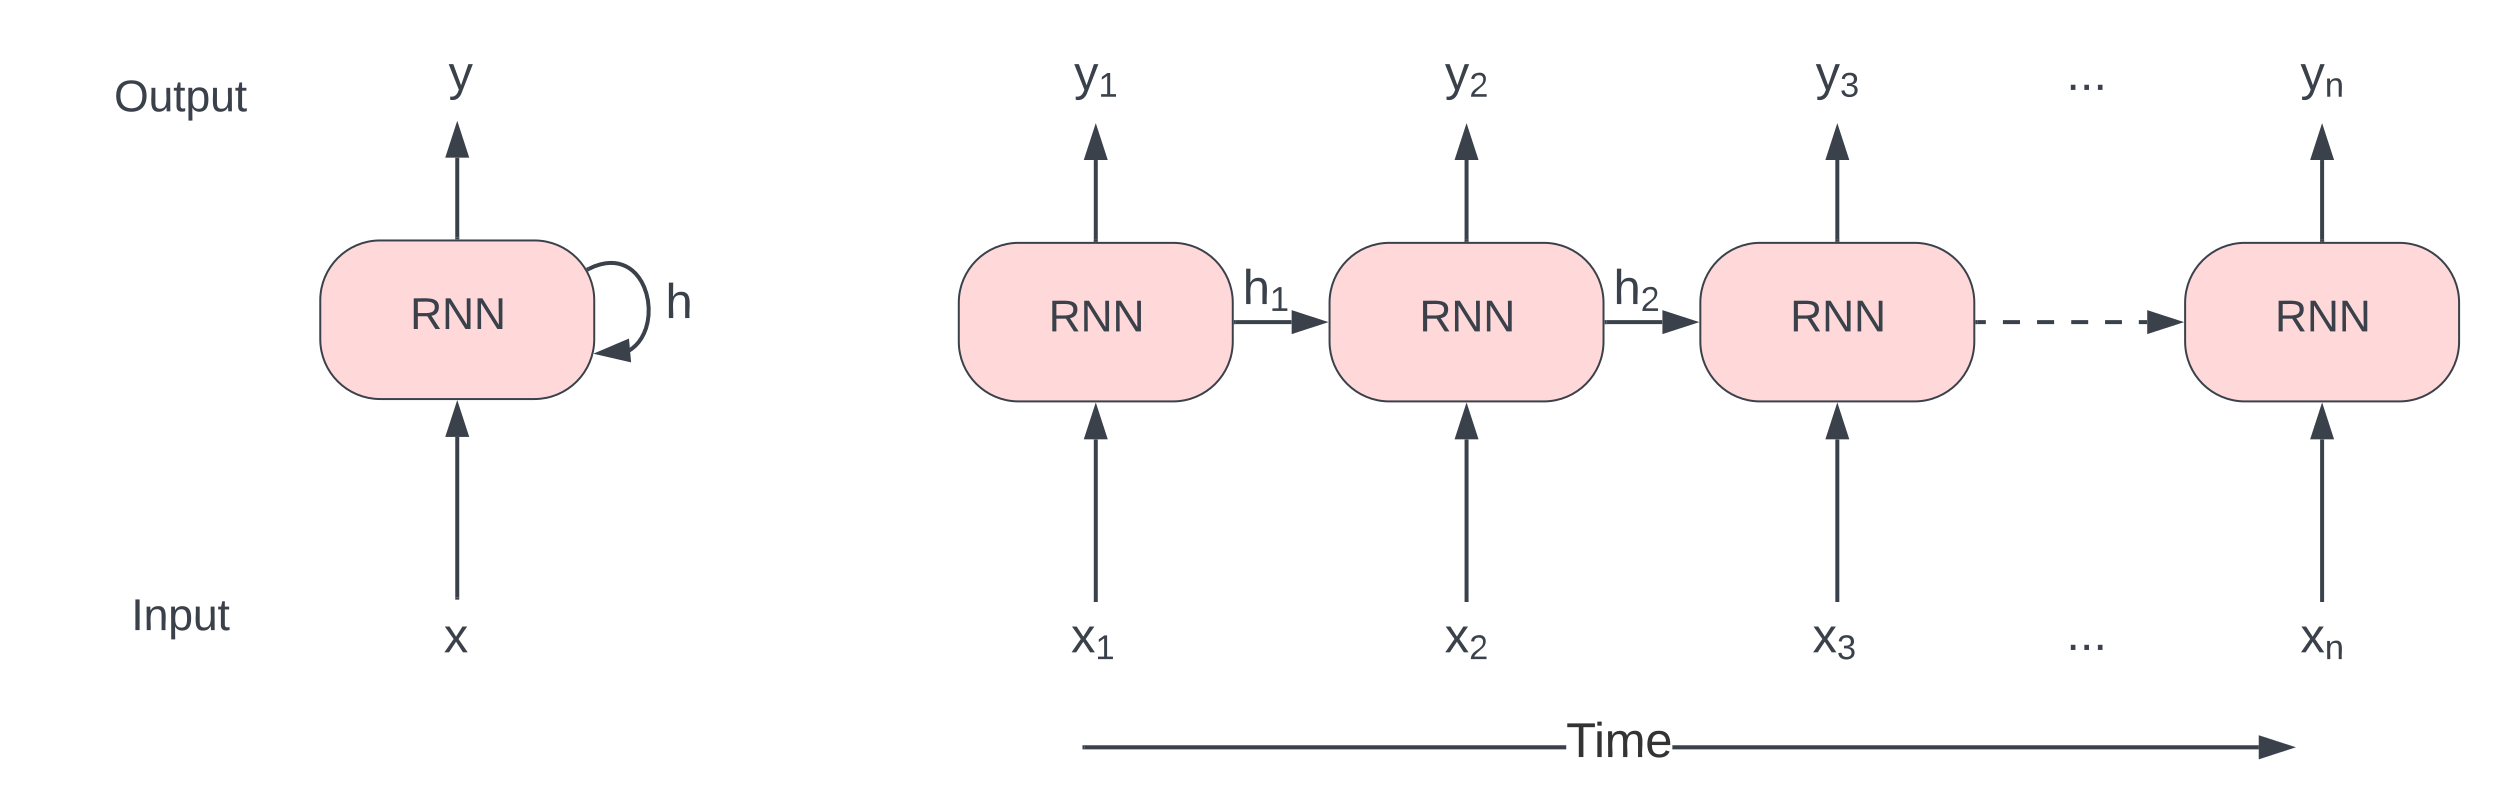 <svg xmlns="http://www.w3.org/2000/svg" xmlns:xlink="http://www.w3.org/1999/xlink" xmlns:lucid="lucid" width="1252.87" height="397.5"><g transform="translate(0.5 -699.5)" lucid:page-tab-id="0_0"><path d="M587.3 821.2c16.57 0 30 13.42 30 30v19.47c0 16.57-13.43 30-30 30H510c-16.57 0-30-13.43-30-30V851.2c0-16.58 13.43-30 30-30zM773.1 821.2c16.58 0 30 13.42 30 30v19.47c0 16.57-13.42 30-30 30h-77.3c-16.56 0-30-13.43-30-30V851.2c0-16.58 13.44-30 30-30zM958.92 821.2c16.57 0 30 13.42 30 30v19.47c0 16.57-13.43 30-30 30h-77.3c-16.57 0-30-13.43-30-30V851.2c0-16.58 13.43-30 30-30zM1201.87 821.2c16.57 0 30 13.42 30 30v19.47c0 16.57-13.43 30-30 30h-77.3c-16.57 0-30-13.43-30-30V851.2c0-16.58 13.43-30 30-30zM267.3 820c16.57 0 30 13.43 30 30v19.48c0 16.56-13.43 30-30 30H190c-16.57 0-30-13.44-30-30V850c0-16.57 13.43-30 30-30z" stroke="#3a414a" fill="#ffd9d9"/><path d="M618.8 860.93H646.8" stroke="#3a414a" stroke-width="2" fill="none"/><path d="M618.82 861.93h-1.02v-2h1.02z" stroke="#3a414a" stroke-width=".05" fill="#3a414a"/><path d="M662.07 860.93l-14.26 4.63v-9.27z" stroke="#3a414a" stroke-width="2" fill="#3a414a"/><path d="M804.6 860.93h28.02" stroke="#3a414a" stroke-width="2" fill="none"/><path d="M804.63 861.93h-1.02v-2h1.03z" stroke="#3a414a" stroke-width=".05" fill="#3a414a"/><path d="M847.9 860.93l-14.28 4.63v-9.27z" stroke="#3a414a" stroke-width="2" fill="#3a414a"/><path d="M548.65 919.67v80.52" stroke="#3a414a" stroke-width="2" fill="none"/><path d="M548.65 904.4l4.63 14.27H544z" stroke="#3a414a" stroke-width="2" fill="#3a414a"/><path d="M548.65 1000.16v1.03M734.46 919.67V1000.2" stroke="#3a414a" stroke-width="2" fill="none"/><path d="M734.46 904.4l4.63 14.27h-9.27z" stroke="#3a414a" stroke-width="2" fill="#3a414a"/><path d="M734.46 1000.16v1.03M920.27 919.67V1000.2" stroke="#3a414a" stroke-width="2" fill="none"/><path d="M920.27 904.4l4.64 14.27h-9.26z" stroke="#3a414a" stroke-width="2" fill="#3a414a"/><path d="M920.27 1000.16v1.03M1163.22 919.67v80.52" stroke="#3a414a" stroke-width="2" fill="none"/><path d="M1163.22 904.4l4.63 14.27h-9.26z" stroke="#3a414a" stroke-width="2" fill="#3a414a"/><path d="M1163.22 1000.16v1.03M990.42 860.93h4.28m8.55 0h8.56m8.56 0h8.55m8.57 0h8.5m8.46 0h8.45m8.46 0h4.23" stroke="#3a414a" stroke-width="2" fill="none"/><path d="M990.45 861.93h-1.03v-2h1.03z" stroke="#3a414a" stroke-width=".05" fill="#3a414a"/><path d="M1090.83 860.93l-14.26 4.63v-9.27z" stroke="#3a414a" stroke-width="2" fill="#3a414a"/><path d="M502.97 846.93a6 6 0 0 1 6-6h79.35a6 6 0 0 1 6 6v28a6 6 0 0 1-6 6h-79.35a6 6 0 0 1-6-6z" stroke="#000" stroke-opacity="0" fill="#fff" fill-opacity="0"/><use xlink:href="#a" transform="matrix(1,0,0,1,507.973,845.928) translate(17.019 19.653)"/><path d="M874.6 846.93a6 6 0 0 1 6-6h79.35a6 6 0 0 1 6 6v28a6 6 0 0 1-6 6H880.6a6 6 0 0 1-6-6z" stroke="#000" stroke-opacity="0" fill="#fff" fill-opacity="0"/><use xlink:href="#a" transform="matrix(1,0,0,1,879.596,845.928) translate(17.019 19.653)"/><path d="M1117.54 846.93a6 6 0 0 1 6-6h79.36a6 6 0 0 1 6 6v28a6 6 0 0 1-6 6h-79.36a6 6 0 0 1-6-6z" stroke="#000" stroke-opacity="0" fill="#fff" fill-opacity="0"/><use xlink:href="#a" transform="matrix(1,0,0,1,1122.544,845.928) translate(17.019 19.653)"/><path d="M688.8 846.93a6 6 0 0 1 6-6h79.34a6 6 0 0 1 6 6v28a6 6 0 0 1-6 6h-79.36a6 6 0 0 1-6-6z" stroke="#000" stroke-opacity="0" fill="#fff" fill-opacity="0"/><use xlink:href="#a" transform="matrix(1,0,0,1,693.785,845.928) translate(17.019 19.653)"/><path d="M718.5 1001.86h31.74v39.33H718.5z" fill="#fff" fill-opacity="0"/><use xlink:href="#b" transform="matrix(1,0,0,1,723.513,1006.856) translate(0 19.556)"/><path d="M531.25 1001.86h31.72v39.33h-31.73z" fill="#fff" fill-opacity="0"/><use xlink:href="#c" transform="matrix(1,0,0,1,536.245,1006.856) translate(0 19.556)"/><path d="M902.87 1001.86h31.73v39.33h-31.73z" fill="#fff" fill-opacity="0"/><use xlink:href="#d" transform="matrix(1,0,0,1,907.867,1006.856) translate(0 19.556)"/><path d="M1147.36 1001.86h31.72v39.33h-31.72z" fill="#fff" fill-opacity="0"/><use xlink:href="#e" transform="matrix(1,0,0,1,1152.356,1006.856) translate(0 19.556)"/><path d="M532.8 720h31.7v39.33H532.8z" fill="#fff" fill-opacity="0"/><use xlink:href="#f" transform="matrix(1,0,0,1,537.785,725) translate(0 19.556)"/><path d="M718.6 720h31.72v39.33H718.6z" fill="#fff" fill-opacity="0"/><use xlink:href="#g" transform="matrix(1,0,0,1,723.596,725) translate(0 19.556)"/><path d="M904.4 720h31.74v39.33H904.4z" fill="#fff" fill-opacity="0"/><use xlink:href="#h" transform="matrix(1,0,0,1,909.407,725) translate(0 19.556)"/><path d="M1147.36 720h31.72v39.33h-31.72z" fill="#fff" fill-opacity="0"/><use xlink:href="#i" transform="matrix(1,0,0,1,1152.356,725) translate(0 19.556)"/><path d="M20 986a6 6 0 0 1 6-6h128a6 6 0 0 1 6 6v48a6 6 0 0 1-6 6H26a6 6 0 0 1-6-6z" stroke="#000" stroke-opacity="0" fill="#fff" fill-opacity="0"/><use xlink:href="#j" transform="matrix(1,0,0,1,25,985) translate(40.309 30.278)"/><path d="M20 726a6 6 0 0 1 6-6h128a6 6 0 0 1 6 6v48a6 6 0 0 1-6 6H26a6 6 0 0 1-6-6z" stroke="#000" stroke-opacity="0" fill="#fff" fill-opacity="0"/><use xlink:href="#k" transform="matrix(1,0,0,1,25,725) translate(31.667 30.278)"/><path d="M1030.04 1000.67h31.73V1040h-31.73z" fill="#fff" fill-opacity="0"/><use xlink:href="#l" transform="matrix(1,0,0,1,1035.036,1005.667) translate(0 19.556)"/><path d="M1030.04 720h31.73v39.33h-31.73z" fill="#fff" fill-opacity="0"/><use xlink:href="#l" transform="matrix(1,0,0,1,1035.036,725) translate(0 19.556)"/><path d="M548.65 819.7v-40" stroke="#3a414a" stroke-width="2" fill="none"/><path d="M549.65 820.7h-2v-1.04h2z" stroke="#3a414a" stroke-width=".05" fill="#3a414a"/><path d="M548.65 764.43l4.63 14.26H544z" stroke="#3a414a" stroke-width="2" fill="#3a414a"/><path d="M734.46 819.7V779.68" stroke="#3a414a" stroke-width="2" fill="none"/><path d="M735.46 820.7h-2v-1.04h2z" stroke="#3a414a" stroke-width=".05" fill="#3a414a"/><path d="M734.46 764.43l4.63 14.26h-9.27z" stroke="#3a414a" stroke-width="2" fill="#3a414a"/><path d="M920.27 819.7V779.68" stroke="#3a414a" stroke-width="2" fill="none"/><path d="M921.27 820.7h-2v-1.04h2z" stroke="#3a414a" stroke-width=".05" fill="#3a414a"/><path d="M920.27 764.43l4.64 14.26h-9.26z" stroke="#3a414a" stroke-width="2" fill="#3a414a"/><path d="M1163.22 819.7v-40" stroke="#3a414a" stroke-width="2" fill="none"/><path d="M1164.22 820.7h-2v-1.04h2z" stroke="#3a414a" stroke-width=".05" fill="#3a414a"/><path d="M1163.22 764.43l4.63 14.26h-9.26z" stroke="#3a414a" stroke-width="2" fill="#3a414a"/><path d="M228.65 918.48V999" stroke="#3a414a" stroke-width="2" fill="none"/><path d="M228.65 903.2l4.63 14.28H224z" stroke="#3a414a" stroke-width="2" fill="#3a414a"/><path d="M228.65 998.97v1.03" stroke="#3a414a" stroke-width="2" fill="none"/><path d="M182.97 845.74a6 6 0 0 1 6-6h79.35a6 6 0 0 1 6 6v28a6 6 0 0 1-6 6h-79.35a6 6 0 0 1-6-6z" stroke="#000" stroke-opacity="0" fill="#fff" fill-opacity="0"/><use xlink:href="#a" transform="matrix(1,0,0,1,187.973,844.738) translate(17.019 19.653)"/><path d="M216.94 1001.86h23.42v39.33h-23.42z" fill="#fff" fill-opacity="0"/><use xlink:href="#m" transform="matrix(1,0,0,1,221.936,1006.856) translate(0 19.556)"/><path d="M219.3 720h18.45v39.33H219.3z" fill="#fff" fill-opacity="0"/><use xlink:href="#n" transform="matrix(1,0,0,1,224.29,725) translate(0 19.556)"/><path d="M228.65 818.5v-40" stroke="#3a414a" stroke-width="2" fill="none"/><path d="M229.65 819.5h-2v-1.03h2z" stroke="#3a414a" stroke-width=".05" fill="#3a414a"/><path d="M228.65 763.24l4.63 14.26H224z" stroke="#3a414a" stroke-width="2" fill="#3a414a"/><path d="M294.5 834.3l2.85-1.33 3.1-1 2.68-.54 2.35-.18 2.12.1 1.95.32 1.82.53 1.74.73 1.7.96 1.62 1.2 1.58 1.5 1.54 1.86 1.46 2.25 1.32 2.7 1.1 3.16.78 3.52.37 3.72-.07 3.7-.48 3.44-.8 3.1-1.07 2.68-1.23 2.3-1.37 1.94-1.48 1.65-1.6 1.4-1.7 1.17" stroke="#3a414a" stroke-width="2" stroke-linejoin="round" fill="none"/><path d="M294.95 835.18l-.88.4-.94-1.76.98-.45z" stroke="#3a414a" stroke-width=".05" fill="#3a414a"/><path d="M300.04 876.48l13.8-5.88.82 9.24z" stroke="#3a414a" stroke-width="2" fill="#3a414a"/><path d="M328 834.33h18.46v39.34H328z" fill="#fff" fill-opacity="0"/><use xlink:href="#o" transform="matrix(1,0,0,1,333,839.333) translate(0 19.556)"/><path d="M617.3 827.33h31.73v39.34H617.3z" fill="#fff" fill-opacity="0"/><use xlink:href="#p" transform="matrix(1,0,0,1,622.298,832.333) translate(0 19.556)"/><path d="M803.1 827.33h31.74v39.34H803.1z" fill="#fff" fill-opacity="0"/><use xlink:href="#q" transform="matrix(1,0,0,1,808.109,832.333) translate(0 19.556)"/><path d="M784.38 1075H543v-2h241.38zm347.12 0H837.62v-2h293.88z" stroke="#3a414a" stroke-width=".05" fill="#3a414a"/><path d="M543.03 1075H542v-2h1.03z" stroke="#3a414a" stroke-width=".05" fill="#3a414a"/><path d="M1146.76 1074l-14.26 4.63v-9.27z" fill="#3a414a"/><path d="M1150 1074l-18.5 6v-12zm-16.5 3.26l10.03-3.26-10.03-3.26z" stroke="#3a414a" stroke-width=".05" fill="#3a414a"/><use xlink:href="#r" transform="matrix(1,0,0,1,784.383,1059.333) translate(0 19.556)"/><defs><path fill="#3a414a" d="M233-177c-1 41-23 64-60 70L243 0h-38l-65-103H63V0H30v-248c88 3 205-21 203 71zM63-129c60-2 137 13 137-47 0-61-80-42-137-45v92" id="s"/><path fill="#3a414a" d="M190 0L58-211 59 0H30v-248h39L202-35l-2-213h31V0h-41" id="t"/><g id="a"><use transform="matrix(0.062,0,0,0.062,0,0)" xlink:href="#s"/><use transform="matrix(0.062,0,0,0.062,15.988,0)" xlink:href="#t"/><use transform="matrix(0.062,0,0,0.062,31.975,0)" xlink:href="#t"/></g><path fill="#3a414a" d="M141 0L90-78 38 0H4l68-98-65-92h35l48 74 47-74h35l-64 92 68 98h-35" id="u"/><path fill="#3a414a" d="M101-251c82-7 93 87 43 132L82-64C71-53 59-42 53-27h129V0H18c2-99 128-94 128-182 0-28-16-43-45-43s-46 15-49 41l-32-3c6-41 34-60 81-64" id="v"/><g id="b"><use transform="matrix(0.068,0,0,0.068,0,0)" xlink:href="#u"/><use transform="matrix(0.048,0,0,0.048,12.222,3.422)" xlink:href="#v"/></g><path fill="#3a414a" d="M27 0v-27h64v-190l-56 39v-29l58-41h29v221h61V0H27" id="w"/><g id="c"><use transform="matrix(0.068,0,0,0.068,0,0)" xlink:href="#u"/><use transform="matrix(0.048,0,0,0.048,12.222,3.422)" xlink:href="#w"/></g><path fill="#3a414a" d="M126-127c33 6 58 20 58 59 0 88-139 92-164 29-3-8-5-16-6-25l32-3c6 27 21 44 54 44 32 0 52-15 52-46 0-38-36-46-79-43v-28c39 1 72-4 72-42 0-27-17-43-46-43-28 0-47 15-49 41l-32-3c6-42 35-63 81-64 48-1 79 21 79 65 0 36-21 52-52 59" id="x"/><g id="d"><use transform="matrix(0.068,0,0,0.068,0,0)" xlink:href="#u"/><use transform="matrix(0.048,0,0,0.048,12.222,3.422)" xlink:href="#x"/></g><path fill="#3a414a" d="M117-194c89-4 53 116 60 194h-32v-121c0-31-8-49-39-48C34-167 62-67 57 0H25l-1-190h30c1 10-1 24 2 32 11-22 29-35 61-36" id="y"/><g id="e"><use transform="matrix(0.068,0,0,0.068,0,0)" xlink:href="#u"/><use transform="matrix(0.048,0,0,0.048,12.222,3.422)" xlink:href="#y"/></g><path fill="#3a414a" d="M179-190L93 31C79 59 56 82 12 73V49c39 6 53-20 64-50L1-190h34L92-34l54-156h33" id="z"/><g id="f"><use transform="matrix(0.068,0,0,0.068,0,0)" xlink:href="#z"/><use transform="matrix(0.048,0,0,0.048,12.222,3.422)" xlink:href="#w"/></g><g id="g"><use transform="matrix(0.068,0,0,0.068,0,0)" xlink:href="#z"/><use transform="matrix(0.048,0,0,0.048,12.222,3.422)" xlink:href="#v"/></g><g id="h"><use transform="matrix(0.068,0,0,0.068,0,0)" xlink:href="#z"/><use transform="matrix(0.048,0,0,0.048,12.222,3.422)" xlink:href="#x"/></g><g id="i"><use transform="matrix(0.068,0,0,0.068,0,0)" xlink:href="#z"/><use transform="matrix(0.048,0,0,0.048,12.222,3.422)" xlink:href="#y"/></g><path fill="#3a414a" d="M33 0v-248h34V0H33" id="A"/><path fill="#3a414a" d="M115-194c55 1 70 41 70 98S169 2 115 4C84 4 66-9 55-30l1 105H24l-1-265h31l2 30c10-21 28-34 59-34zm-8 174c40 0 45-34 45-75s-6-73-45-74c-42 0-51 32-51 76 0 43 10 73 51 73" id="B"/><path fill="#3a414a" d="M84 4C-5 8 30-112 23-190h32v120c0 31 7 50 39 49 72-2 45-101 50-169h31l1 190h-30c-1-10 1-25-2-33-11 22-28 36-60 37" id="C"/><path fill="#3a414a" d="M59-47c-2 24 18 29 38 22v24C64 9 27 4 27-40v-127H5v-23h24l9-43h21v43h35v23H59v120" id="D"/><g id="j"><use transform="matrix(0.062,0,0,0.062,0,0)" xlink:href="#A"/><use transform="matrix(0.062,0,0,0.062,6.173,0)" xlink:href="#y"/><use transform="matrix(0.062,0,0,0.062,18.519,0)" xlink:href="#B"/><use transform="matrix(0.062,0,0,0.062,30.864,0)" xlink:href="#C"/><use transform="matrix(0.062,0,0,0.062,43.21,0)" xlink:href="#D"/></g><path fill="#3a414a" d="M140-251c81 0 123 46 123 126C263-46 219 4 140 4 59 4 17-45 17-125s42-126 123-126zm0 227c63 0 89-41 89-101s-29-99-89-99c-61 0-89 39-89 99S79-25 140-24" id="E"/><g id="k"><use transform="matrix(0.062,0,0,0.062,0,0)" xlink:href="#E"/><use transform="matrix(0.062,0,0,0.062,17.284,0)" xlink:href="#C"/><use transform="matrix(0.062,0,0,0.062,29.63,0)" xlink:href="#D"/><use transform="matrix(0.062,0,0,0.062,35.802,0)" xlink:href="#B"/><use transform="matrix(0.062,0,0,0.062,48.148,0)" xlink:href="#C"/><use transform="matrix(0.062,0,0,0.062,60.494,0)" xlink:href="#D"/></g><path fill="#3a414a" d="M33 0v-38h34V0H33" id="F"/><g id="l"><use transform="matrix(0.068,0,0,0.068,0,0)" xlink:href="#F"/><use transform="matrix(0.068,0,0,0.068,6.79,0)" xlink:href="#F"/><use transform="matrix(0.068,0,0,0.068,13.58,0)" xlink:href="#F"/></g><use transform="matrix(0.068,0,0,0.068,0,0)" xlink:href="#u" id="m"/><use transform="matrix(0.068,0,0,0.068,0,0)" xlink:href="#z" id="n"/><path fill="#3a414a" d="M106-169C34-169 62-67 57 0H25v-261h32l-1 103c12-21 28-36 61-36 89 0 53 116 60 194h-32v-121c2-32-8-49-39-48" id="G"/><use transform="matrix(0.068,0,0,0.068,0,0)" xlink:href="#G" id="o"/><g id="p"><use transform="matrix(0.068,0,0,0.068,0,0)" xlink:href="#G"/><use transform="matrix(0.048,0,0,0.048,13.58,3.422)" xlink:href="#w"/></g><g id="q"><use transform="matrix(0.068,0,0,0.068,0,0)" xlink:href="#G"/><use transform="matrix(0.048,0,0,0.048,13.58,3.422)" xlink:href="#v"/></g><path fill="#333" d="M127-220V0H93v-220H8v-28h204v28h-85" id="H"/><path fill="#333" d="M24-231v-30h32v30H24zM24 0v-190h32V0H24" id="I"/><path fill="#333" d="M210-169c-67 3-38 105-44 169h-31v-121c0-29-5-50-35-48C34-165 62-65 56 0H25l-1-190h30c1 10-1 24 2 32 10-44 99-50 107 0 11-21 27-35 58-36 85-2 47 119 55 194h-31v-121c0-29-5-49-35-48" id="J"/><path fill="#333" d="M100-194c63 0 86 42 84 106H49c0 40 14 67 53 68 26 1 43-12 49-29l28 8c-11 28-37 45-77 45C44 4 14-33 15-96c1-61 26-98 85-98zm52 81c6-60-76-77-97-28-3 7-6 17-6 28h103" id="K"/><g id="r"><use transform="matrix(0.068,0,0,0.068,0,0)" xlink:href="#H"/><use transform="matrix(0.068,0,0,0.068,13.988,0)" xlink:href="#I"/><use transform="matrix(0.068,0,0,0.068,19.352,0)" xlink:href="#J"/><use transform="matrix(0.068,0,0,0.068,39.654,0)" xlink:href="#K"/></g></defs></g></svg>